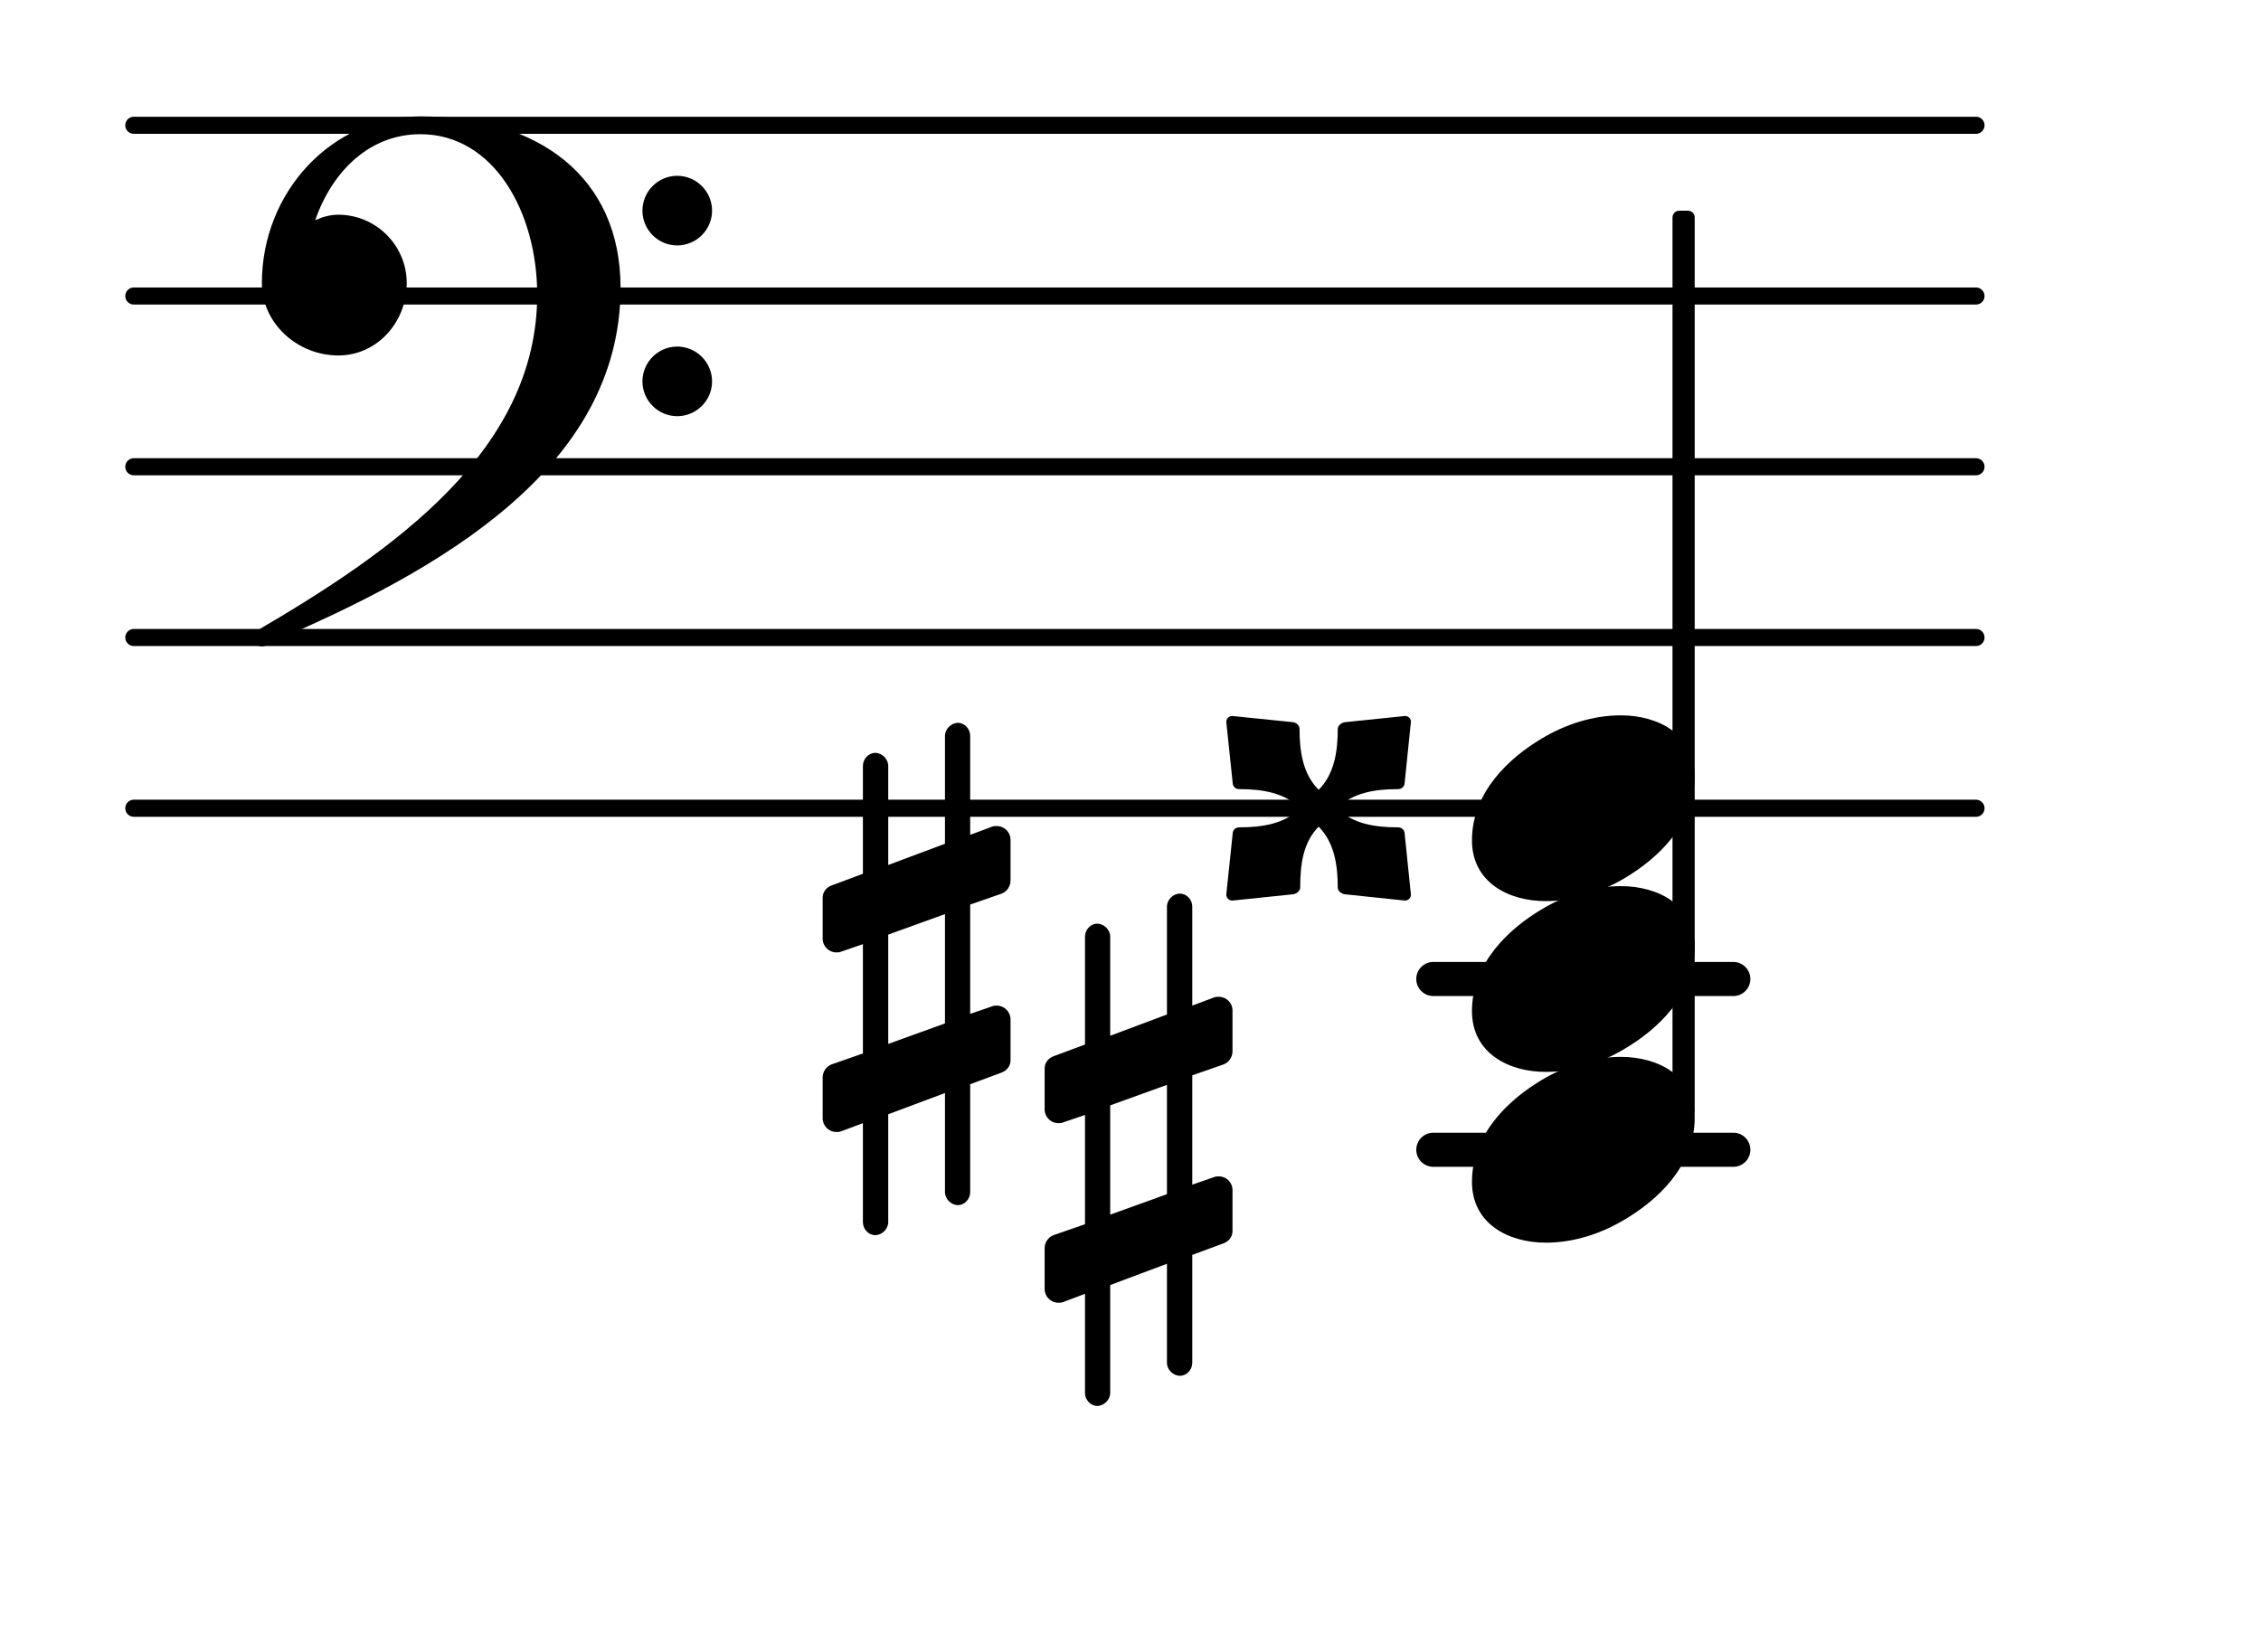<?xml version="1.0" encoding="UTF-8"?>
<svg xmlns="http://www.w3.org/2000/svg" xmlns:xlink="http://www.w3.org/1999/xlink" width="82.322pt" height="60.159pt" viewBox="0 0 82.322 60.159" version="1.1">
<g id="surface1">
<path style="fill:none;stroke-width:0.1;stroke-linecap:round;stroke-linejoin:round;stroke:rgb(0%,0%,0%);stroke-opacity:1;stroke-miterlimit:4;" d="M 0.05 -0 L 10.837 -0 " transform="matrix(6.218,0,0,6.218,4.561,29.434)"/>
<path style="fill:none;stroke-width:0.1;stroke-linecap:round;stroke-linejoin:round;stroke:rgb(0%,0%,0%);stroke-opacity:1;stroke-miterlimit:4;" d="M 0.05 -0 L 10.837 -0 " transform="matrix(6.218,0,0,6.218,4.561,23.216)"/>
<path style="fill:none;stroke-width:0.1;stroke-linecap:round;stroke-linejoin:round;stroke:rgb(0%,0%,0%);stroke-opacity:1;stroke-miterlimit:4;" d="M 0.05 -0 L 10.837 -0 " transform="matrix(6.218,0,0,6.218,4.561,16.998)"/>
<path style="fill:none;stroke-width:0.1;stroke-linecap:round;stroke-linejoin:round;stroke:rgb(0%,0%,0%);stroke-opacity:1;stroke-miterlimit:4;" d="M 0.05 0 L 10.837 0 " transform="matrix(6.218,0,0,6.218,4.561,10.78)"/>
<path style="fill:none;stroke-width:0.1;stroke-linecap:round;stroke-linejoin:round;stroke:rgb(0%,0%,0%);stroke-opacity:1;stroke-miterlimit:4;" d="M 0.05 0 L 10.837 0 " transform="matrix(6.218,0,0,6.218,4.561,4.562)"/>
<path style=" stroke:none;fill-rule:nonzero;fill:rgb(0%,0%,0%);fill-opacity:1;" d="M 52.188 35.031 L 63.109 35.031 C 63.453 35.031 63.73 35.309 63.73 35.652 C 63.73 35.996 63.453 36.273 63.109 36.273 L 52.188 36.273 C 51.844 36.273 51.566 35.996 51.566 35.652 C 51.566 35.309 51.844 35.031 52.188 35.031 Z M 52.188 35.031 "/>
<path style=" stroke:none;fill-rule:nonzero;fill:rgb(0%,0%,0%);fill-opacity:1;" d="M 52.188 41.25 L 63.109 41.25 C 63.453 41.25 63.73 41.527 63.73 41.871 C 63.73 42.215 63.453 42.492 63.109 42.492 L 52.188 42.492 C 51.844 42.492 51.566 42.215 51.566 41.871 C 51.566 41.527 51.844 41.25 52.188 41.25 Z M 52.188 41.25 "/>
<path style=" stroke:none;fill-rule:nonzero;fill:rgb(0%,0%,0%);fill-opacity:1;" d="M 61.145 7.672 L 61.453 7.672 C 61.594 7.672 61.703 7.781 61.703 7.918 L 61.703 40.465 C 61.703 40.602 61.594 40.715 61.453 40.715 L 61.145 40.715 C 61.008 40.715 60.895 40.602 60.895 40.465 L 60.895 7.918 C 60.895 7.781 61.008 7.672 61.145 7.672 Z M 61.145 7.672 "/>
<path style=" stroke:none;fill-rule:nonzero;fill:rgb(0%,0%,0%);fill-opacity:1;" d="M 48.684 29.434 C 49.254 30.008 50.074 30.129 50.895 30.129 C 51.047 30.129 51.145 30.23 51.145 30.379 L 51.367 32.543 C 51.395 32.691 51.27 32.816 51.121 32.793 L 48.957 32.566 C 48.832 32.543 48.707 32.445 48.707 32.32 C 48.707 31.5 48.582 30.68 48.012 30.105 C 47.438 30.68 47.34 31.5 47.34 32.32 C 47.34 32.445 47.215 32.543 47.09 32.566 L 44.902 32.793 C 44.754 32.816 44.629 32.691 44.652 32.543 L 44.879 30.379 C 44.879 30.23 44.977 30.129 45.125 30.129 C 45.945 30.129 46.766 30.008 47.34 29.434 C 46.766 28.863 45.945 28.738 45.125 28.738 C 44.977 28.738 44.879 28.637 44.879 28.488 L 44.652 26.324 C 44.629 26.176 44.754 26.051 44.902 26.078 L 47.09 26.301 C 47.215 26.324 47.316 26.426 47.316 26.551 C 47.316 27.371 47.438 28.191 48.012 28.762 C 48.582 28.191 48.707 27.371 48.707 26.551 C 48.707 26.426 48.832 26.324 48.957 26.301 L 51.121 26.078 C 51.27 26.051 51.395 26.176 51.367 26.324 L 51.145 28.488 C 51.145 28.637 51.047 28.738 50.895 28.738 C 50.074 28.738 49.254 28.863 48.684 29.434 Z M 48.684 29.434 "/>
<path style=" stroke:none;fill-rule:nonzero;fill:rgb(0%,0%,0%);fill-opacity:1;" d="M 35.324 43.414 C 35.324 43.66 35.125 43.887 34.879 43.887 C 34.629 43.887 34.406 43.66 34.406 43.414 L 34.406 39.805 L 32.34 40.578 L 32.34 44.508 C 32.34 44.754 32.117 44.98 31.867 44.98 C 31.617 44.98 31.418 44.754 31.418 44.508 L 31.418 40.902 L 30.625 41.199 C 30.574 41.223 30.5 41.223 30.449 41.223 C 30.176 41.223 29.953 41 29.953 40.727 L 29.953 39.234 C 29.953 39.035 30.078 38.836 30.277 38.762 L 31.418 38.363 L 31.418 34.383 L 30.625 34.656 C 30.574 34.684 30.5 34.684 30.449 34.684 C 30.176 34.684 29.953 34.457 29.953 34.184 L 29.953 32.691 C 29.953 32.492 30.078 32.32 30.277 32.246 L 31.418 31.82 L 31.418 27.891 C 31.418 27.645 31.617 27.418 31.867 27.418 C 32.117 27.418 32.34 27.645 32.34 27.891 L 32.34 31.5 L 34.406 30.727 L 34.406 26.797 C 34.406 26.551 34.629 26.324 34.879 26.324 C 35.125 26.324 35.324 26.551 35.324 26.797 L 35.324 30.402 L 36.121 30.105 C 36.172 30.082 36.246 30.082 36.293 30.082 C 36.566 30.082 36.793 30.305 36.793 30.578 L 36.793 32.07 C 36.793 32.27 36.668 32.469 36.469 32.543 L 35.324 32.941 L 35.324 36.922 L 36.121 36.648 C 36.172 36.621 36.246 36.621 36.293 36.621 C 36.566 36.621 36.793 36.848 36.793 37.121 L 36.793 38.613 C 36.793 38.812 36.668 38.984 36.469 39.059 L 35.324 39.484 Z M 32.34 34.035 L 32.34 38.016 L 34.406 37.27 L 34.406 33.289 Z M 32.34 34.035 "/>
<path style=" stroke:none;fill-rule:nonzero;fill:rgb(0%,0%,0%);fill-opacity:1;" d="M 43.41 49.629 C 43.41 49.879 43.211 50.102 42.961 50.102 C 42.711 50.102 42.488 49.879 42.488 49.629 L 42.488 46.023 L 40.422 46.797 L 40.422 50.727 C 40.422 50.973 40.199 51.199 39.949 51.199 C 39.703 51.199 39.504 50.973 39.504 50.727 L 39.504 47.117 L 38.707 47.418 C 38.656 47.441 38.582 47.441 38.535 47.441 C 38.258 47.441 38.035 47.219 38.035 46.945 L 38.035 45.453 C 38.035 45.254 38.16 45.055 38.359 44.98 L 39.504 44.582 L 39.504 40.602 L 38.707 40.875 C 38.656 40.902 38.582 40.902 38.535 40.902 C 38.258 40.902 38.035 40.676 38.035 40.402 L 38.035 38.91 C 38.035 38.711 38.16 38.539 38.359 38.465 L 39.504 38.039 L 39.504 34.109 C 39.504 33.863 39.703 33.637 39.949 33.637 C 40.199 33.637 40.422 33.863 40.422 34.109 L 40.422 37.719 L 42.488 36.945 L 42.488 33.016 C 42.488 32.766 42.711 32.543 42.961 32.543 C 43.211 32.543 43.41 32.766 43.41 33.016 L 43.41 36.621 L 44.203 36.324 C 44.254 36.301 44.328 36.301 44.379 36.301 C 44.652 36.301 44.875 36.523 44.875 36.797 L 44.875 38.289 C 44.875 38.488 44.75 38.688 44.551 38.762 L 43.41 39.16 L 43.41 43.141 L 44.203 42.867 C 44.254 42.84 44.328 42.84 44.379 42.84 C 44.652 42.84 44.875 43.062 44.875 43.34 L 44.875 44.832 C 44.875 45.031 44.75 45.203 44.551 45.277 L 43.41 45.699 Z M 40.422 40.254 L 40.422 44.234 L 42.488 43.488 L 42.488 39.508 Z M 40.422 40.254 "/>
<path style=" stroke:none;fill-rule:nonzero;fill:rgb(0%,0%,0%);fill-opacity:1;" d="M 23.391 13.891 C 23.391 13.191 23.961 12.621 24.656 12.621 C 25.355 12.621 25.926 13.191 25.926 13.891 C 25.926 14.586 25.355 15.156 24.656 15.156 C 23.961 15.156 23.391 14.586 23.391 13.891 Z M 23.391 7.672 C 23.391 6.973 23.961 6.402 24.656 6.402 C 25.355 6.402 25.926 6.973 25.926 7.672 C 25.926 8.367 25.355 8.938 24.656 8.938 C 23.961 8.938 23.391 8.367 23.391 7.672 Z M 15.305 4.238 C 19.586 4.238 22.594 6.426 22.594 10.48 C 22.594 17.023 16.051 20.777 9.758 23.441 C 9.684 23.516 9.609 23.539 9.535 23.539 C 9.363 23.539 9.211 23.391 9.211 23.215 C 9.211 23.141 9.238 23.066 9.312 22.992 C 14.336 20.059 19.559 16.402 19.559 10.73 C 19.559 7.746 17.992 4.887 15.305 4.887 C 13.465 4.887 12.098 6.227 11.477 8.02 C 11.75 7.895 12.023 7.82 12.32 7.82 C 13.688 7.82 14.809 8.938 14.809 10.309 C 14.809 11.75 13.715 12.945 12.32 12.945 C 10.828 12.945 9.535 11.773 9.535 10.309 C 9.535 7 12.074 4.238 15.305 4.238 Z M 15.305 4.238 "/>
<path style=" stroke:none;fill-rule:nonzero;fill:rgb(0%,0%,0%);fill-opacity:1;" d="M 59.016 26.051 C 60.383 26.051 61.703 26.746 61.703 28.266 C 61.703 30.031 60.336 31.273 59.164 31.973 C 58.293 32.492 57.301 32.816 56.281 32.816 C 54.91 32.816 53.594 32.121 53.594 30.602 C 53.594 28.836 54.961 27.594 56.129 26.898 C 57 26.375 57.996 26.051 59.016 26.051 Z M 59.016 26.051 "/>
<path style=" stroke:none;fill-rule:nonzero;fill:rgb(0%,0%,0%);fill-opacity:1;" d="M 59.016 32.27 C 60.383 32.27 61.703 32.965 61.703 34.484 C 61.703 36.25 60.336 37.492 59.164 38.188 C 58.293 38.711 57.301 39.035 56.281 39.035 C 54.91 39.035 53.594 38.34 53.594 36.82 C 53.594 35.055 54.961 33.812 56.129 33.117 C 57 32.594 57.996 32.27 59.016 32.27 Z M 59.016 32.27 "/>
<path style=" stroke:none;fill-rule:nonzero;fill:rgb(0%,0%,0%);fill-opacity:1;" d="M 59.016 38.488 C 60.383 38.488 61.703 39.184 61.703 40.703 C 61.703 42.469 60.336 43.711 59.164 44.406 C 58.293 44.93 57.301 45.254 56.281 45.254 C 54.91 45.254 53.594 44.559 53.594 43.039 C 53.594 41.273 54.961 40.031 56.129 39.332 C 57 38.812 57.996 38.488 59.016 38.488 Z M 59.016 38.488 "/>
</g>
</svg>
